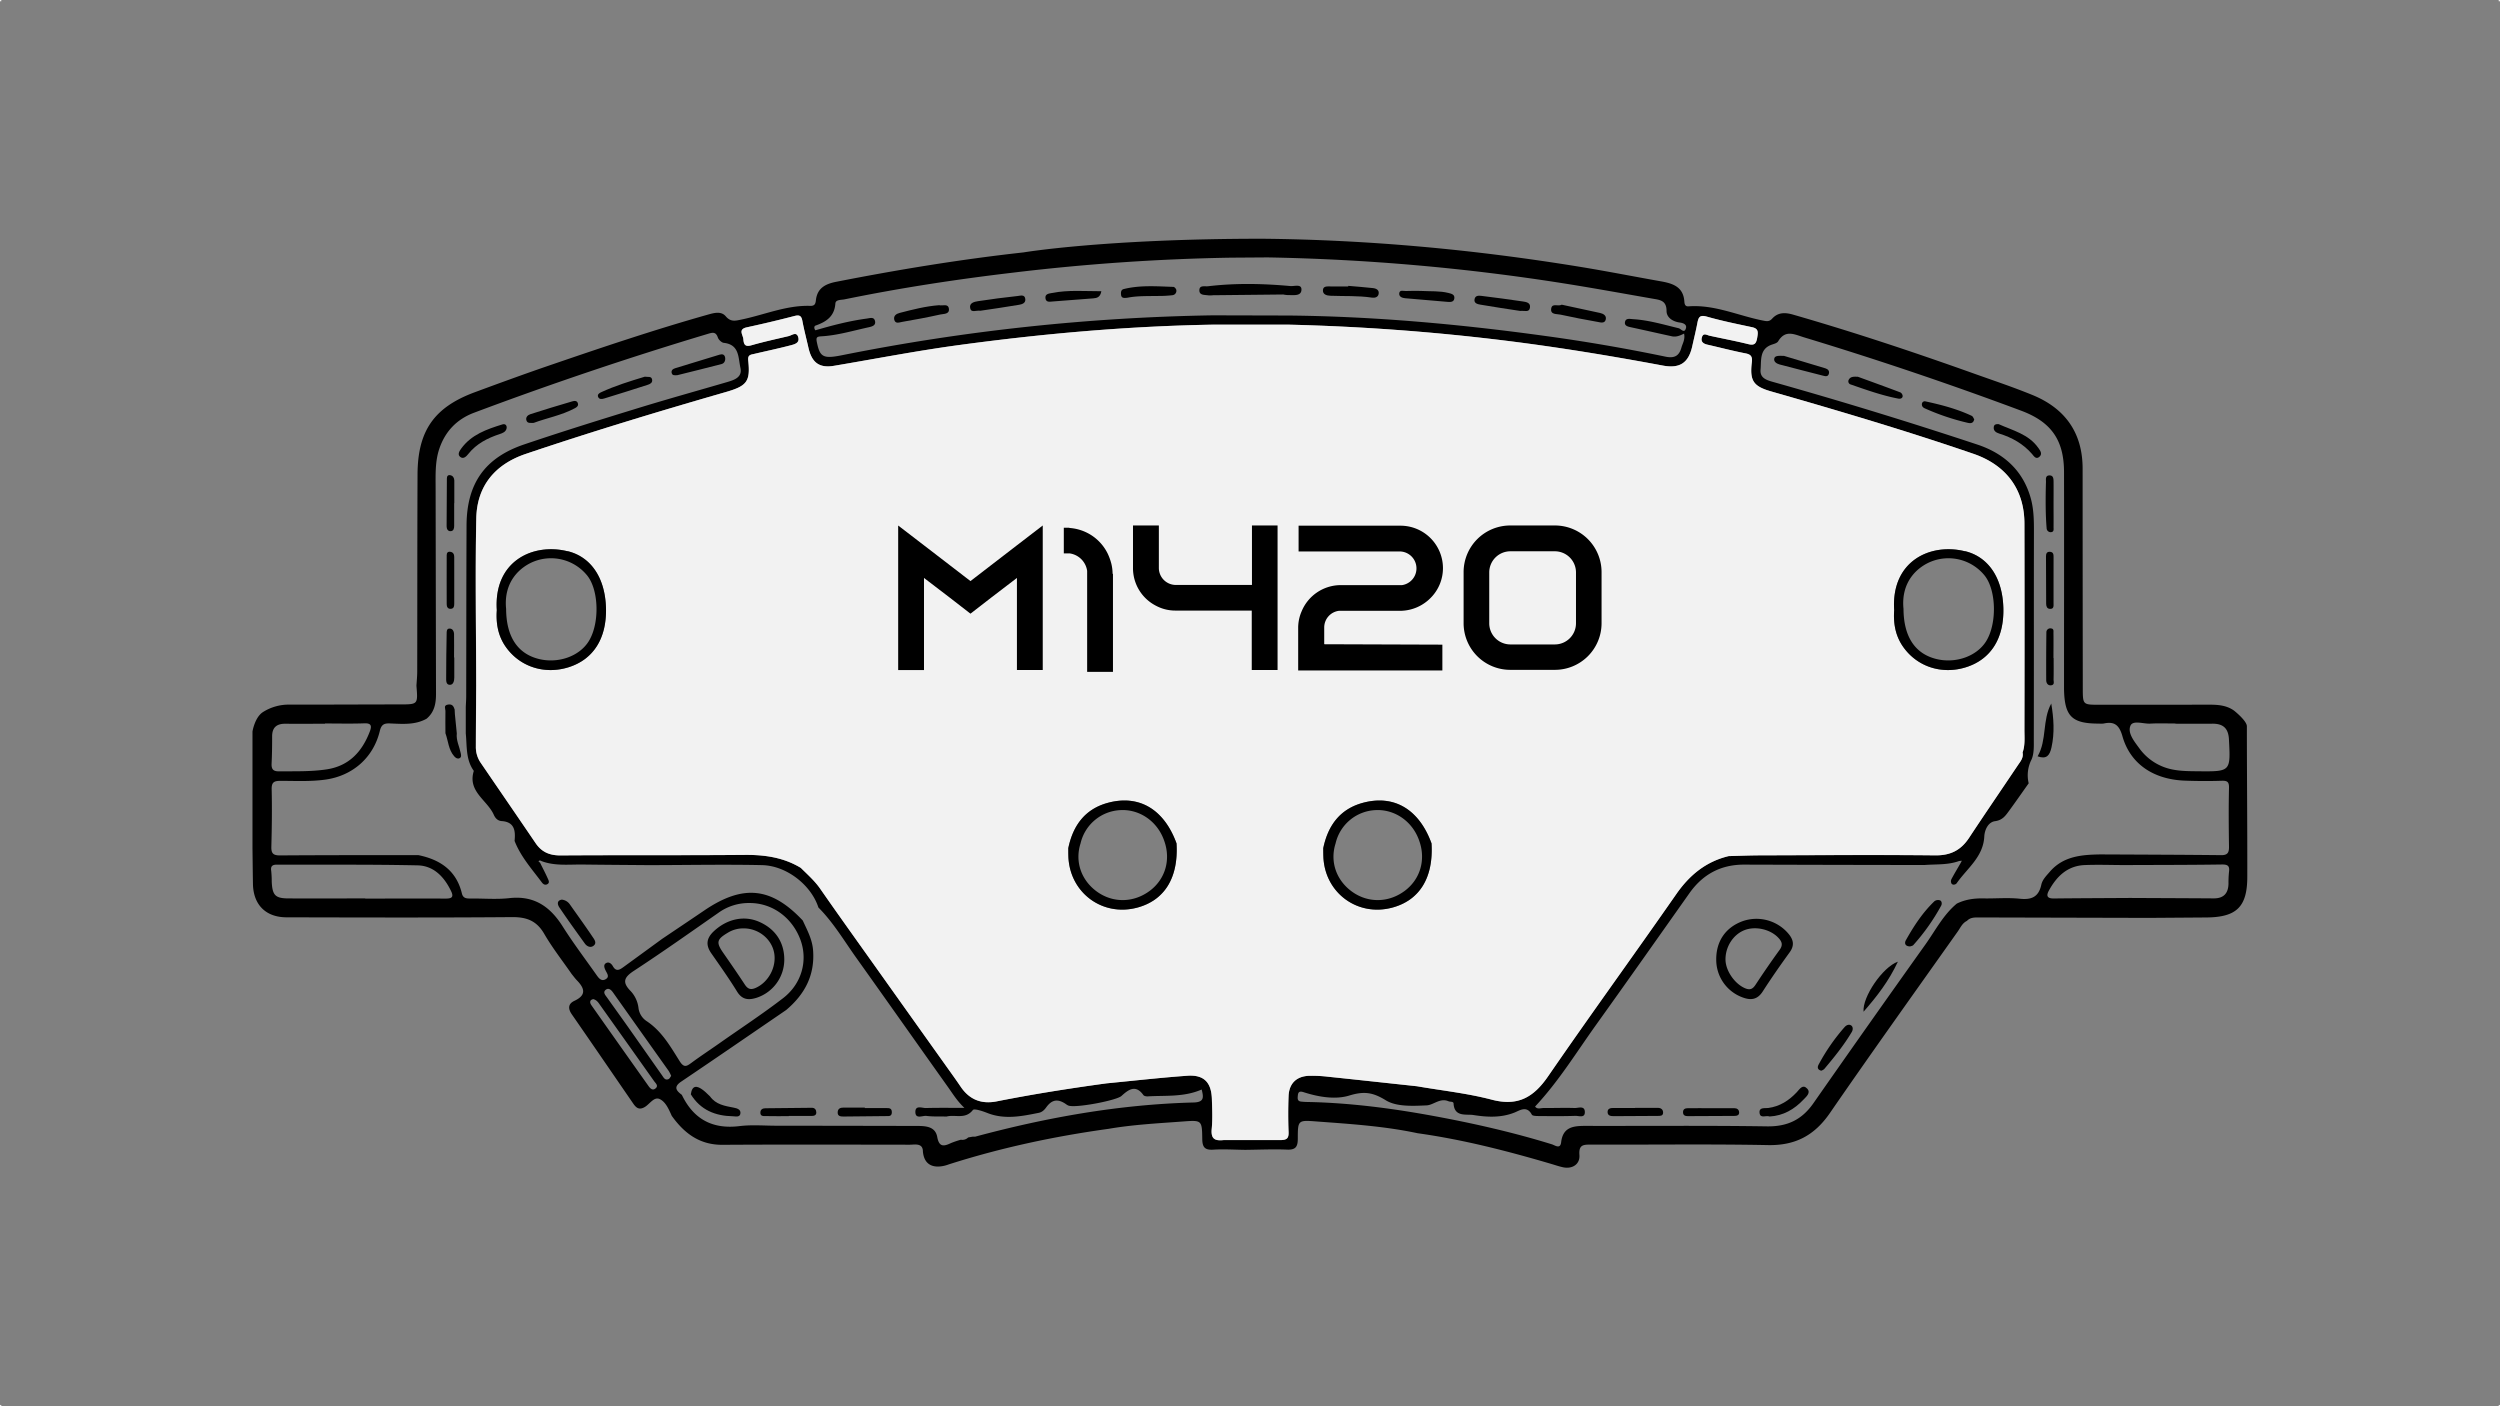 <svg xmlns="http://www.w3.org/2000/svg" viewBox="0 0 1920 1080"><rect x="0" y="0" width="1920" height="1080" fill="#808080" stroke="none"/><defs><style>.cls-1{fill:#f2f2f2;}</style></defs><g id="Capa_2" data-name="Capa 2"><g id="Capa_1-2" data-name="Capa 1"><path d="M991,219.69c-21.05-1.91-42.12-2.37-63.17.15-2.54.31-6.51-1-6.71,2.84-.22,4.25,4,3.7,6.85,4.15a19.58,19.58,0,0,0,3.66-.09l53.9-.57a20.49,20.49,0,0,0,4.55.46c3.88,0,9.48.81,9.41-4.41C999.4,217.94,994,220,991,219.69Zm0,0c-21.05-1.91-42.12-2.37-63.17.15-2.54.31-6.51-1-6.71,2.84-.22,4.25,4,3.7,6.85,4.15a19.58,19.58,0,0,0,3.66-.09l53.9-.57a20.49,20.49,0,0,0,4.55.46c3.88,0,9.48.81,9.41-4.41C999.4,217.94,994,220,991,219.69ZM1725.6,557.78c0-4.24-9.82-12-9.82-12-5.72-4.13-12.46-4.61-19.27-4.59q-42.23.08-84.45.05c-12.37,0-12.46,0-12.48-12.45q-.11-84.44-.13-168.87c0-27.59-13.46-46.31-38.59-56.59-14.39-5.88-29.16-10.84-43.82-16.06-46.25-16.52-92.82-32.08-140-45.65-6.12-1.77-11.54-1.82-16,3.07-2.29,2.53-4.31,2.05-7.25,1.47-19-3.77-37.08-12.39-57.08-10.88-2.65.2-3-2-3.12-3.62-.74-11.5-9-14-18.19-15.63-20.74-3.69-41.41-7.75-62.19-11.15-80.68-13.17-161.88-20.74-243.68-21.53-121,0-183.49,10.5-183.49,10.5-48.31,5.33-96.2,13.23-143.88,22.58-8.21,1.62-14.49,4.81-15.54,14.07-.29,2.59-.77,4.52-4.31,4.41-18.34-.57-35.15,6.82-52.67,10.46-4.54.93-8.34,2.2-12.24-2.43-3.51-4.15-8.87-2.68-13.76-1.3-41.15,11.61-81.64,25.27-122,39.11-19.07,6.54-38,13.46-56.88,20.44-31.26,11.54-43.94,29.53-44.09,63.09-.22,50.46-.14,100.95-.24,151.43,0,3.64-.38,7.29-.6,10.93C321,541,321,540.94,307.36,541c-28.28,0-56.55.19-84.82.15a36.91,36.91,0,0,0-20.63,5.75c-6.28,4.06-8,14.9-8,14.9v89.67c.11,9.15.2,18.29.36,27.44.3,15.87,9.79,25.56,25.8,25.59,57.72.13,115.44.32,173.16-.16,11.22-.09,18.9,2.79,24.71,12.8,6.24,10.77,14,20.63,21.1,30.9,1.34,1.62,2.56,3.33,4,4.83,5.91,6.06,7.57,11.36-1.88,15.76-5,2.36-5,6.12-1.93,10.49,15.75,22.71,31.34,45.53,47,68.29,2.23,3.23,4.49,5.42,9,2.75,3.76-2.26,7.07-8.08,11.37-6.1,4.68,2.15,7.05,7.92,9.31,12.9,9.57,13.37,21.35,22.36,38.95,22.25,48-.3,96-.13,143.93-.08,3.64,0,10-1.56,10,5.22,1.61,17.51,19.78,9.92,19.78,9.92,40.09-12.8,81.09-21.57,122.75-27.32,19-3.27,38.2-4.24,57.38-5.67,14.21-1.05,14.47-1,14.64,13.35.07,6.12,1.7,8.73,8.34,8.31,8.21-.52,16.48.05,24.71.14,10.69-.11,21.42-.62,32.07-.18,6.69.29,8.25-2.3,8.25-8.45,0-14.37.22-14.24,14.7-13.15,25.88,1.92,51.78,3.58,77.24,9,34.8,4.87,68.73,13.58,102.37,23.48,3.21.94,6.39,2.07,9.68,2.74,7,1.37,12.84-2.47,12.3-9.48-.62-8,3.11-8,9-8,45.25.19,90.51-.51,135.74.39,21.15.42,35.81-7.46,47.66-24.67,32.24-46.78,65.32-93,98.13-139.35,2.08-2.92,3.53-6.5,7.09-8.17,2.3-2.5,5.33-2.65,8.4-2.65l131.4.34,44-.32c23.37-.16,31.54-8.19,31.5-31.43C1726,633.67,1725.6,597.24,1725.6,557.78ZM626.23,250.09c8.25-2.9,14.64-7,15.34-17,.2-3.1,4.5-2.66,7-3.18,42.8-8.76,86-15.39,129.33-20.5a1623.16,1623.16,0,0,1,167.39-11.52l28.29-.2a1644.78,1644.78,0,0,1,227.27,19.93c22.89,3.62,45.7,7.79,68.56,11.78,5.34.94,10.52,1.3,10.5,9.44,0,5,4.74,8.16,10.22,8.87,2.5.33,5.53,1.44,4.68,4.36-1.25,4.33-3.75.48-5.6,0-11.56-2.75-23-6.24-34.94-6.94-2.32-.13-5.59-1.05-6.25,2.06s2.26,3.65,4.78,4.2c10.41,2.25,20.81,4.62,31.23,6.89,3.12.68,6-.4,9.35-2.09.92,4.57-1.12,7.48-2,10.62-1.72,6.37-5.23,8.56-12.23,7.11q-46.62-9.7-93.84-16.11c-64.88-8.91-130-14.83-195.52-15.49l-58.21-.15a1580.68,1580.68,0,0,0-284.88,30.63c-14.6,2.94-17,1.45-19.36-10-.84-4,.28-4.33,3.88-4.53,12.21-.76,24-4.34,35.86-6.91,2.86-.63,5.87-1.51,4.86-5.07-.88-3.11-3.93-1.93-6.3-1.62-13.5,1.8-26.62,5.26-39.42,9C624.93,252.06,625.35,250.4,626.23,250.09ZM209,565.52c0-7.06,3.69-9.78,10.38-9.69,10.06.13,20.15,0,30.22,0v-.2c10.08,0,20.17.27,30.24-.11,5.29-.22,5.75,2,4.28,6-5.88,15.6-15.9,26.68-33.13,29.34-12.12,1.85-24.37,1.41-36.59,1.54-4.37.06-6-1.45-5.82-5.82C208.93,579.55,209,572.53,209,565.52Zm132.82,124.6c-20.45-.14-40.9,0-61.34,0v-.13c-19.53,0-39.06.07-58.59,0-10.49,0-12.71-2.33-13.2-12.88a77.41,77.41,0,0,0-.39-8.21c-.59-3.69.88-4.87,4.39-4.85,36,.15,72-.24,108,.55,12.22.26,20.3,8.58,25.59,19.46C348.91,689.3,346.69,690.16,341.84,690.12ZM503.68,835.71c-2.55,2.37-4.5,0-5.89-2q-21.66-30.54-43.21-61.14c-.9-1.27-1.8-2.61-1-4.13.33-.63,1.4-.87,1.91-1.14,3,.7,4.19,2.94,5.59,4.88q20.64,29,41.17,58C503.39,831.82,505.83,833.71,503.68,835.71Zm9.74-6.94c-2.68,1.12-3.73-1.14-4.92-2.85q-12.9-18.36-25.8-36.69c-5.45-7.73-11-15.39-16.47-23.11-1.38-1.93-3.61-4.2-.7-6.19,2-1.34,3.87.31,5.23,2.24q21.42,30.26,42.88,60.42a26.44,26.44,0,0,1,1.82,3.72C514.83,827.1,514.32,828.4,513.42,828.77Zm-16.94-44.63a14.14,14.14,0,0,1-6.1-9.88,23,23,0,0,0-6-13.08c-6.78-6.87-5.13-10.64,2.61-15.69C508.9,731.16,530.28,716,551.8,701a39.82,39.82,0,0,1,24-7.48c17.32,0,32.59,11.12,38.91,28.17,5.88,15.85,1.14,33.87-13.43,45C585.28,779,568.44,790,552,801.6c-7,4.9-14.13,9.6-21,14.67-3.76,2.8-5.78,3.88-9.07-1.35C514.83,803.62,508.17,791.81,496.48,784.14Zm420.27,62.57c-57,1.47-112.74,11.43-167.69,26.22a8.46,8.46,0,0,1-1.82,0c-1.23.2-2.46.42-3.69.64a6.17,6.17,0,0,1-5.55,1.73,65.11,65.11,0,0,0-7.7,2.6c-5.49,2.63-9.07,3.16-10.5-4.7-1.47-8-8.64-8.45-15.27-8.47q-54.06-.13-108.13-.18c-9.46,0-19-.85-28.38.29-20.84,2.58-35.39-5.31-44.37-24-4.3-3.21-6.59-6.06-.44-10.19,26.95-18.17,53.72-36.6,80.56-54.95,14.21-12,22.13-26.63,20.68-45.89-.64-8.48-4.55-15.48-7.92-22.85-24.19-25.72-45.85-27.92-75.63-7.73-10.78,7.33-21.6,14.56-32.4,21.84Q493.76,731.82,479,742.57c-2.84,2.06-5.71,4.08-8.26-.44-1.14-2-3-3.65-5.18-2.52-2.37,1.25-1.4,3.77-.5,5.64,1.18,2.45,3.43,5.07-.17,6.93-3.12,1.62-5.08-1-6.68-3.27-8.78-12.46-18-24.64-26.14-37.51-9.67-15.27-22-23.76-40.9-21.63-9.66,1.09-19.53.21-29.28.3-3.16,0-6.17.18-7.15-3.86-4.24-17.65-16.68-26.05-33.49-29.48-35.43,0-70.87,0-106.31.23-5.43,0-6.67-1.8-6.54-6.85.39-14.64.57-29.32.24-44-.11-5.49,2-6.41,6.8-6.41,11.59,0,23.22.66,34.77-1,20.69-3,36.56-16.84,41.49-37.31,1.24-5.27,3.65-6,8.21-5.77,9.39.39,18.94,1.23,27.68-3.63,6-5,7.26-11.65,7.26-18.94q-.16-78.9-.3-157.83c0-10.39-.51-20.9,2.94-30.86C342,331.27,350.8,322,364,317q88.74-33.31,179.5-60.55c3.7-1.11,6.23-1.88,7.83,2.79.59,1.73,2.88,3.88,4.59,4.08,12.07,1.3,11,11.48,12.73,19.14,1.62,7.07-4.35,9.24-9.84,10.86-23.11,6.76-46.32,13.2-69.32,20.28-29.13,8.94-58.25,18-87.09,27.77-30.22,10.29-43.94,30.15-44.09,62.17-.18,43.74-.17,87.5-.26,131.24,0,2.74-.22,5.49-.33,8.23,0,3.09,0,6.15,0,9.24,0,3.64,0,7.29,0,11,1,9.83-.11,20.12,6.18,28.8-5,15.82,10.38,22.44,15.35,33.73,1,2.23,2.72,4.58,6.09,4.82,9.86.66,10.65,7.49,9.86,15.21,4.7,12.1,13.3,21.62,20.89,31.81.9,1.22,2.22,2.3,3.87,1.62,2.59-1.06,1.35-3.18.7-4.63-1.8-4.08-3.91-8-5.89-12.05a10.6,10.6,0,0,1-1.2-1c.63-1,1.47-.76,2.3-.24,10.27,3.89,21,2.52,31.56,2.64,16.7.22,33.4.32,50.11.46,29.23,0,58.48-.64,87.69,0,19,.43,37.78,15.42,43.31,32.54,11.61,11.63,19.88,25.79,29.34,39,23.53,33,46.83,66.09,70.31,99.09,3.67,5.16,7,10.65,12.49,15.81-9.87,0-19.73-.16-29.58.11-2.88.08-8-2.37-8.1,2.81-.09,6.09,5.51,2.85,8.49,3.24,5.1.64,10.34.36,15.5.48,6.6-1.73,14.41,2.4,20.16-5,1-1.34,7.51.84,11.13,2.27,13.24,5.24,26.36,2.52,39.49-.12,2.41-.48,4.14-2,5.7-4.17,4.63-6.4,9.37-6.82,16-1.93.24.16.53.25.79.4,4.54,2.46,37.18-3.75,41-7.24,5.2-4.72,10.84-9.18,16.86-.69.56.75,2.21,1.06,3.31,1,13.78-.83,27.87.68,41.46-5.28C924.31,842.45,925.09,846.49,916.75,846.71Zm72.85-4.88q-.54,13.75,0,27.52c.18,4.79-1.2,6.11-6.08,6.23H939.64c-6.95.78-9.8-1.15-9.06-8.69s.35-15.26.11-22.89c-.4-12.82-6.19-18.75-18.89-17.83-20.68,1.48-41.31,3.85-62,5.84-28.27,3.84-56.43,8.3-84.43,13.85-11.61,2.28-20.91-1.32-27.63-11.32-4.23-6.26-8.71-12.38-13.08-18.55q-28.87-40.56-57.78-81.13c-12.36-17.39-24.78-34.75-37-52.3-4.22-6.1-9.7-10.89-14.86-16-13.24-8-27.7-10.11-43-10-47.11.42-94.23.07-141.33.4-8.5.08-14.7-2.49-19.42-9.47-14.07-20.73-28.29-41.36-42.4-62.06a21.34,21.34,0,0,1-3.45-12.18c0-15.58.17-31.18.26-46.75-.06-42.83-.81-85.67.07-128.47.52-24.89,14.46-41.5,38.06-49.45,50.8-17.16,102.13-32.67,153.64-47.53,16.13-4.66,18.9-8.1,17.14-24.27-.48-4.39,2-4.4,4.59-5,9.19-2.17,18.43-4.1,27.56-6.49,3-.79,7.53-1.69,6.28-6.22-1.3-4.78-4.9-1.53-7.48-.94-9.49,2.22-19.05,4.3-28.4,7-4.88,1.42-6-.48-6.28-4.67-.28-3.43-4.35-7.56,2.7-9.11q18.3-4,36.47-8.67c4-1.05,5.43-.13,6.17,3.84,1.28,6.87,3.1,13.65,4.63,20.48,2.55,11.32,8.21,15.84,19.58,13.93,31.87-5.36,63.62-11.54,95.67-15.89,65.18-8.86,130.58-14.64,196.39-15.74H989q83.91,2.08,167.17,12.3c40.6,5,80.87,11.67,121,19.16,13,2.41,19.63-2.16,22.46-14.93,1.32-5.95,2.79-11.87,3.93-17.86.81-4.26,1.82-6.37,7.2-4.83,11.41,3.25,23.08,5.64,34.69,8.1,5.12,1.1,4.76,3.82,4.06,8-.79,4.68-2.13,6.27-7,5-9.75-2.42-19.65-4.26-29.48-6.41-2.24-.49-4.87-2.53-6,1.18-1,3.42,1.06,4.94,4.19,5.66,9.79,2.22,19.49,4.79,29.32,6.7,4.4.85,5.32,2.72,4.83,6.85-1.73,14.22,1.17,18.47,14.93,22.4,52.08,14.91,104,30.29,155.27,47.89,25.06,8.62,39.07,27.21,39.15,53.48q.27,79.34,0,158.68c0,5.77.6,11.65-1.42,17.25.87,4.12-1.76,7-3.76,10-12.42,18.52-25,36.89-37.3,55.5-6.28,9.53-14.25,13.63-26,13.5-44.62-.5-89.26-.15-133.9,0-8.25,0-16.48.37-24.73.57-17.49,4.21-30.11,14.59-40.32,29.28-32.61,46.83-66.17,93-98.5,140-11.06,16.07-23.23,23-43.1,17.8-18.78-4.94-38.32-7-57.54-10.33-22.76-2.44-45.54-4.94-68.32-7.31a103.88,103.88,0,0,0-14.64-.7C995.56,826.62,990,832.15,989.6,841.83Zm561.81-151.58c-9.33-1-18.84-.09-28.27-.27-7.11-.13-13.9.82-20.32,4-10.39,8.62-16.42,20.61-24.06,31.32q-43.32,60.79-86.07,122c-8.85,12.68-20,18-35.69,17.75-46.46-.72-93-.24-139.43-.37-9.25,0-17.25.86-18.61,12.58-.65,5.61-4.85,2.26-7.08,1.58-30.05-9.29-60.67-16.22-91.59-21.9-31.58-5.78-63.36-9.92-95.51-10.61-1.84,0-3.68-.11-5.49-.3-3.16-.33-2.74-2.66-2.54-4.81.28-2.92,1.69-3.29,4.37-2.44,11.5,3.71,24.38,5.87,35.05,2.62,11.34-3.47,18.06-2.59,28.13,3.62,8.23,5.07,20.79,4.37,31.32,3.91,5.35-.23,10.34-6,16.88-3.14,1.31.55,3.75,0,3.84,1.69.59,10.64,9.68,8,15.21,8.86,10.46,1.65,21.13,2.26,31.62-1.91,3.95-1.58,9.41-5.62,13.26,1.6.66,1.24,4.52,1.08,6.89,1.1,8.88.09,17.75.16,26.6-.15,2.58-.07,7.24,1.89,7.24-2.81,0-5.38-5-3.12-7.84-3.21-7.94-.28-15.89.07-23.85,0-2.24,0-4.88,1.22-6.52-1.14,18.06-19.27,31.73-41.64,46.94-62.88,24-33.51,47.74-67.23,71.55-100.91,10.25-14.51,24-22,41.94-22q69.25.23,138.52.31c8.91-.71,18,.08,26.65-3.06l2.15-.26c-.29.55-.57,1.12-.86,1.67-2.41,4.19-4.91,8.3-7.17,12.57a3.74,3.74,0,0,0,.13,3.38c1.14,1.45,3.31.6,3.93-.3,7.92-11.42,20.39-20.11,21.2-35.86.28-5.34,3.09-11.13,8.25-11.81,6-.81,8.25-4.52,11.06-8.32,5-6.83,9.86-13.85,14.79-20.78a26.45,26.45,0,0,1,2.11-18.09c2.15-4.67,1.82-10.69,1.82-16.13.11-51.37,0-102.73.09-154.09,0-10.11.33-20.32-2.29-30.08-5.83-21.56-20.54-34.92-41.27-41.79Q1441.29,315.8,1363,293.7c-5.64-1.58-11.54-2.94-10.88-9.88s-1-15.87,8.69-19.16c1.73-.57,4-1.18,4.8-2.5,5.62-9.39,12.69-5.23,20.15-3q84,25.46,166.33,56.19c23.15,8.6,33,22.47,33.08,47,.11,53.5,0,107,0,160.5,0,2.14,0,4.28,0,6.42.39,20.92,6,26.5,26.88,26.45a17.08,17.08,0,0,0,3.65-.06c8.32-1.83,11.93,1.36,14.33,9.78,6,21.14,23.68,33.17,47.86,34.09q14.22.55,28.43.1c4.39-.13,5.66.95,5.55,5.58-.35,15-.22,30,0,44.93.07,4.54-.94,6.67-6,6.62-30.86-.33-61.74-.41-92.62-.57-14.51.22-28.7,1.27-39.11,13.45-2.57,3-5.55,5.89-6.41,9.82C1565.76,688.64,1560.47,691.19,1551.41,690.25Zm160.47-20.65a79.88,79.88,0,0,0-.4,9.17c-.19,7.42-3.8,11.24-11.41,11.19-21.42-.15-42.82-.22-64.22-.33-19.51.13-39,.18-58.51.4-4.95.06-6.07-1.89-3.83-6,6-11,14.32-19.14,27.6-19.66,10.32-.42,20.7,0,31,0,24.79-.11,49.55-.07,74.33-.44C1711.13,663.85,1712.47,665.23,1711.88,669.6Zm-23.44-77.26c-9.15-.1-18.37,0-27.11-3.44a41.06,41.06,0,0,1-18.52-14.47c-3.79-5.17-9-11.52-6.6-17.13,1.93-4.4,9.94-1.25,15.21-1.56,6.4-.36,12.85-.09,19.27-.09v.15c9.48,0,19,.05,28.44,0,8.18-.07,12.26,3.47,12.7,12C1713.11,592.54,1713.28,592.58,1688.44,592.34ZM928,226.83a19.58,19.58,0,0,0,3.66-.09l53.9-.57a20.49,20.49,0,0,0,4.55.46c3.88,0,9.48.81,9.41-4.41-.07-4.28-5.46-2.26-8.49-2.53-21.05-1.91-42.12-2.37-63.17.15-2.54.31-6.51-1-6.71,2.84C920.88,226.93,925.09,226.38,928,226.83Z"/><path class="cls-1" d="M1554.78,560.7q.13-79.34,0-158.68c-.08-26.27-14.09-44.86-39.15-53.48-51.25-17.6-103.19-33-155.27-47.89-13.76-3.93-16.66-8.18-14.93-22.4.49-4.13-.43-6-4.83-6.85-9.83-1.91-19.53-4.48-29.32-6.7-3.13-.72-5.22-2.24-4.19-5.66,1.1-3.71,3.73-1.67,6-1.18,9.83,2.15,19.73,4,29.48,6.41,4.91,1.24,6.25-.35,7-5,.7-4.21,1.06-6.93-4.06-8-11.61-2.46-23.28-4.85-34.69-8.1-5.38-1.54-6.39.57-7.2,4.83-1.14,6-2.61,11.91-3.93,17.86-2.83,12.77-9.5,17.34-22.46,14.93-40.18-7.49-80.45-14.12-121-19.16q-83.33-10.33-167.17-12.3H932.53c-65.81,1.1-131.21,6.88-196.39,15.74-32,4.35-63.8,10.53-95.67,15.89-11.37,1.91-17-2.61-19.58-13.93-1.53-6.83-3.35-13.61-4.63-20.48-.74-4-2.15-4.89-6.17-3.84q-18.14,4.74-36.47,8.67c-7,1.55-3,5.68-2.7,9.11.31,4.19,1.4,6.09,6.28,4.67,9.35-2.68,18.91-4.76,28.4-7,2.58-.59,6.18-3.84,7.48.94,1.25,4.53-3.25,5.43-6.28,6.22-9.13,2.39-18.37,4.32-27.56,6.49-2.57.61-5.07.62-4.59,5,1.76,16.17-1,19.61-17.14,24.27C506,315.91,454.67,331.42,403.87,348.58c-23.6,7.95-37.54,24.56-38.06,49.45-.88,42.8-.13,85.64-.07,128.47-.09,15.57-.22,31.17-.26,46.75a21.34,21.34,0,0,0,3.45,12.18c14.11,20.7,28.33,41.33,42.4,62.06,4.72,7,10.92,9.55,19.42,9.47,47.1-.33,94.22,0,141.33-.4,15.32-.13,29.78,1.93,43,10,5.16,5.14,10.64,9.93,14.86,16,12.18,17.55,24.6,34.91,37,52.3Q695.78,775.46,724.7,816c4.37,6.17,8.85,12.29,13.08,18.55,6.72,10,16,13.6,27.63,11.32,28-5.55,56.16-10,84.43-13.85,20.65-2,41.28-4.36,62-5.84,12.7-.92,18.49,5,18.89,17.83.24,7.63.62,15.33-.11,22.89s2.11,9.47,9.06,8.69h43.87c4.88-.12,6.26-1.44,6.08-6.23q-.52-13.76,0-27.52c.37-9.68,6-15.21,15.62-15.62a103.88,103.88,0,0,1,14.64.7c22.78,2.37,45.56,4.87,68.32,7.31,19.22,3.33,38.76,5.39,57.54,10.33,19.87,5.23,32-1.73,43.1-17.8,32.33-47,65.89-93.18,98.5-140,10.21-14.69,22.83-25.07,40.32-29.28,8.25-.2,16.48-.55,24.73-.57,44.64-.11,89.28-.46,133.9,0,11.78.13,19.75-4,26-13.5,12.26-18.61,24.88-37,37.3-55.5,2-3,4.63-5.86,3.76-10C1555.38,572.35,1554.78,566.47,1554.78,560.7ZM437.11,512.3c-19,6.17-38.56-.33-49.25-16.34-5.7-8.54-7-18.07-6.32-27.37-2.45-37.86,27.85-51.6,53.91-45.32.3.06.61.06.9.13,17.75,4.52,28.46,20.65,29,43.69S455.9,506.18,437.11,512.3ZM873.06,697.14c-26.67,6.93-51.58-11.72-52.54-39.37-.07-2.13,0-4.26-.07-6.39,3.62-17.4,12.82-30.13,30.62-34.87,23.94-6.37,43,5.16,52.5,31.21C905.17,674.12,894.37,691.59,873.06,697.14Zm195.83,0c-26.69,6.93-51.6-11.72-52.54-39.37-.07-2.13-.05-4.26-.09-6.39,3.64-17.4,12.84-30.13,30.64-34.87,23.94-6.37,43,5.16,52.51,31.21C1101,674.12,1090.2,691.59,1068.89,697.14ZM1510.3,512.3c-19,6.17-38.54-.33-49.23-16.34-5.72-8.54-7-18.07-6.34-27.37-2.44-37.86,27.85-51.6,53.92-45.32.31.06.62.06.92.13,17.72,4.52,28.45,20.65,29,43.69S1529.11,506.18,1510.3,512.3Z"/><path d="M436.35,423.4c-.29-.07-.6-.07-.9-.13-26.06-6.28-56.36,7.46-53.91,45.32-.65,9.3.62,18.83,6.32,27.37,10.69,16,30.25,22.51,49.25,16.34,18.79-6.12,28.86-22.2,28.29-45.21S454.1,427.92,436.35,423.4Zm15.55,69.46c-7.3,11.32-23.35,16.9-38.09,13.23-16.38-4.08-25-17.23-25.11-38.45-2.11-20.95,10.73-32.24,21.51-36.47a35.76,35.76,0,0,1,40.57,10.6C460.09,453,460.66,479.28,451.9,492.86Z"/><path d="M1509.57,423.4c-.3-.07-.61-.07-.92-.13-26.07-6.28-56.36,7.46-53.92,45.32-.64,9.3.62,18.83,6.34,27.37,10.69,16,30.24,22.51,49.23,16.34,18.81-6.12,28.86-22.2,28.29-45.21S1527.29,427.92,1509.57,423.4Zm15.54,69.46c-7.31,11.32-23.37,16.9-38.1,13.23-16.37-4.08-25-17.23-25.12-38.45-2.09-20.95,10.75-32.24,21.52-36.47a35.78,35.78,0,0,1,40.58,10.6C1533.28,453,1533.87,479.28,1525.11,492.86Z"/><path d="M1099.41,647.72c-9.48-26.05-28.57-37.58-52.51-31.21-17.8,4.74-27,17.47-30.64,34.87,0,2.13,0,4.26.09,6.39.94,27.65,25.85,46.3,52.54,39.37C1090.2,691.59,1101,674.12,1099.41,647.72ZM1079,684.06c-12.46,9.37-28.42,9.63-40.78.64-12.09-8.8-16.94-23.14-12.48-37a33,33,0,0,1,30.37-25.52c15.06-.9,28.84,8.71,33.91,23.66C1095.11,660.27,1090.84,675.11,1079,684.06Z"/><path d="M903.57,647.72c-9.47-26.05-28.56-37.58-52.5-31.21-17.8,4.74-27,17.47-30.62,34.87,0,2.13,0,4.26.07,6.39,1,27.65,25.87,46.3,52.54,39.37C894.37,691.59,905.17,674.12,903.57,647.72Zm-20.42,36.34c-12.48,9.37-28.42,9.63-40.8.64-12.09-8.8-16.94-23.14-12.48-37a33,33,0,0,1,30.39-25.52c15-.9,28.82,8.71,33.89,23.66C899.29,660.27,895,675.11,883.15,684.06Z"/><path d="M1318.07,737c-.11-14.1,7.14-24.7,20.15-29.5a32.17,32.17,0,0,1,35.52,9.84c3.74,4.6,4.46,8.83.75,14-7.15,9.86-14.14,19.87-20.72,30.11-4.16,6.46-9.27,6.93-15.7,4.47A30.74,30.74,0,0,1,1318.07,737Zm7.11.06c.12,8.7,7.39,18.91,15.4,22.06,3.52,1.39,5.55.36,7.57-2.67,6-9.12,12.21-18.17,18.63-27,2.79-3.86,1.68-6.46-1.22-9.45-6.26-6.47-17.75-9-26.19-5.49S1325.05,727.25,1325.18,737.08Z"/><path d="M1467.07,726.84c-3.78.06-4.71-2.35-3.35-4.76,6.1-10.87,12.89-21.3,22-30a4.73,4.73,0,0,1,4.15-.63c1.55.62,1.64,2.77,1,4a160.08,160.08,0,0,1-21.43,30.36C1468.83,726.46,1467.74,726.57,1467.07,726.84Z"/><path d="M1398.72,822.3c-3.25-.86-3-3-1.86-5a152.2,152.2,0,0,1,19.8-28.5c1.29-1.45,3.22-2.37,4.93-1.32s1.53,3.43.62,5c-6.08,10.28-13.59,19.52-21.27,28.62A7.63,7.63,0,0,1,1398.72,822.3Z"/><path d="M1359.06,857.47c-2.71-1.11-7.13,1.83-7.71-2.64-.61-4.71,4-3.53,6.66-3.89,8.91-1.2,15.89-5.72,21.9-12.1,2.17-2.31,4.49-6.43,7.93-2.86,3.12,3.23-.5,6.13-2.71,8.46C1378,852,1369.55,856.9,1359.06,857.47Z"/><path d="M1431.21,777c-1-11.35,14.67-34.32,26.37-38.44C1450.56,753.52,1441.84,764.79,1431.21,777Z"/><path d="M1314.5,851.08c5.79,0,11.59,0,17.38,0,2.19,0,3.65,1.1,3.78,3.13.15,2.44-1.83,2.8-3.77,2.81-11.89.07-23.78.16-35.67.17-1.92,0-3.66-.51-3.66-3s1.72-3.06,3.64-3.09c6.1-.08,12.2,0,18.3,0Z"/><path d="M1255.74,850.83h17.42c2.54,0,4.18,1.31,4.1,3.82s-2.41,2.36-4.14,2.37c-11.31.11-22.61.12-33.92.19-2.33,0-4.57-.43-4.58-3.19s2.34-3.11,4.62-3.1c5.5,0,11,0,16.5,0Z"/><path d="M1035.45,219.54c6.33.56,12.68,1,19,1.72,2.61.28,5,1.56,4.31,4.64-.52,2.45-3,3-5.15,2.67-10.56-1.59-21.19-1-31.79-1.43-2.75-.12-6-.84-5.81-4.33.18-3.28,3.41-2.79,5.76-2.83,4.55-.07,9.1,0,13.65,0Z"/><path d="M752.94,238.65c-3.4-.46-7.07,1.84-7.85-2-.82-4,3.12-4.9,6-5.34,10.17-1.57,20.4-2.89,30.63-4,2-.22,5.34-1.38,5.72,2.4.33,3.27-2.72,4-4.87,4.38C772.4,235.84,762.2,237.26,752.94,238.65Z"/><path d="M1199.44,234c9.78,2.11,19.62,4.17,29.43,6.36,2.51.56,5,2,4.38,4.89-.72,3.38-3.89,2.42-6.12,2-9.6-1.72-19.19-3.5-28.71-5.62-2.82-.64-8,.24-7.07-4.84C1192.14,232.56,1196.63,235.61,1199.44,234Z"/><path d="M721.23,234.39c2.66.7,7-1.55,7.53,2.76s-4.1,3.82-6.63,4.39c-9.73,2.18-19.55,4-29.38,5.69-2,.35-5.21,1.79-6-1.84-.6-2.93,1.66-4.41,4.15-5.06C700.91,237.75,710.88,235.16,721.23,234.39Z"/><path d="M866.13,228.61c-3,.41-4.86.38-5.15-2.11-.21-1.8-.16-3.94,2-4.49,12.6-3.16,25.42-2.09,38.19-1.68.81,0,2.09,1.45,2.24,2.37a3.39,3.39,0,0,1-2.85,4,88.12,88.12,0,0,1-10.91.6C881.48,227.43,873.24,227.19,866.13,228.61Z"/><path d="M1167.46,238.79c-9.56-1.48-20.07-3-30.52-4.82-2.09-.37-5.31-1-4.42-4.49.69-2.68,3.32-2.48,5.34-2.23,10.55,1.3,21.09,2.68,31.6,4.26,2.55.39,6.07.86,5.57,4.63C1174.47,240.3,1170.89,238.38,1167.46,238.79Z"/><path d="M1090.75,223.42c8.31.43,15-.09,21.6,1.56,2.5.63,5.09,1.2,4.55,4.4-.45,2.69-3,2.63-5.14,2.46q-16.32-1.34-32.64-2.8c-2.2-.2-4.66-1.12-4.52-3.55.18-3.19,3.21-1.92,5-2C1083.89,223.28,1088.15,223.42,1090.75,223.42Z"/><path d="M845.83,223.66c-.79,4.65-3.4,5.26-6.19,5.48-10.31.83-20.62,1.65-30.94,2.38-2.28.16-5.39,1-5.8-2.5-.38-3.29,2.55-3.56,5-4C820.39,222.54,832.93,223.68,845.83,223.66Z"/><path d="M1535,325.75c10.65,4.83,23,7.62,30.46,18.31,1.24,1.76,3.32,4.31,1,6.58-2.78,2.7-4.54-.47-5.87-2-6.81-7.84-15.4-12.61-25.18-15.65-2.31-.72-4.66-2.05-4.18-5.16C1531.47,326.05,1532.91,325.53,1535,325.75Z"/><path d="M1575.37,540.31c1.9,11.45,2.66,22.55.18,33.69-1.39,6.24-3.83,9.33-10.66,6.86C1572.16,568.38,1568.35,553,1575.37,540.31Z"/><path d="M1516.2,322c-.7,3.48-3.19,3.14-5.12,2.7a180.46,180.46,0,0,1-32.81-11.07c-1.54-.68-2.47-1.79-2.23-3.51a2.17,2.17,0,0,1,2.67-1.87c12.2,2.63,24.25,5.78,35.59,11.12C1515.23,319.82,1515.68,321.26,1516.2,322Z"/><path d="M1426.88,289.36c10.49,3.83,21.58,7.84,32.6,12a3.57,3.57,0,0,1,1.77,2.77c-.09,2-2,2.26-3.42,2-12.47-2.42-24.42-6.67-36.39-10.83a2.49,2.49,0,0,1-1.61-3.63C1421.2,289.07,1423.76,289.24,1426.88,289.36Z"/><path d="M1370.1,273.31c9.15,2.74,20.49,6.09,31.8,9.57,1.79.55,3.3,1.87,2.69,4.1-.67,2.44-2.52,2.06-4.39,1.57-11.15-2.88-22.31-5.68-33.44-8.63-2.07-.56-4.46-1.9-4.19-4.22C1362.88,273.09,1365.57,273.19,1370.1,273.31Z"/><path d="M1577.12,445.87c0,5.76.07,11.53,0,17.29,0,2,.46,4.7-2.9,4.45-2.3-.18-2.75-2.17-2.77-4q-.15-18.19-.13-36.4c0-1.89.57-3.64,3.13-3.42s2.68,2.07,2.69,3.89C1577.16,433.73,1577.12,439.8,1577.12,445.87Z"/><path d="M1577.13,387.62c0,5.78.07,11.56,0,17.34,0,1.34.44,3.31-1.57,3.7a3.12,3.12,0,0,1-3.75-3c-.46-5.44-.65-10.91-.72-16.37-.07-6.39,0-12.78.22-19.16,0-1.95-.57-4.84,2.42-5,3.48-.21,3.37,2.84,3.41,5.21C1577.19,376.06,1577.13,381.84,1577.13,387.62Z"/><path d="M1577.2,505.39c0,5.49.08,11-.06,16.48,0,1.59.94,4-1.71,4.42s-3.93-1.67-3.94-3.95q-.1-18.32.13-36.61a3,3,0,0,1,3.66-3.09c2.22.25,1.76,2.17,1.78,3.51.1,6.41,0,12.82,0,19.24Z"/><path d="M530.55,840.44c1-7.25,4.77-6.8,9.43-3.25,1.9,1.45,3.55,3.22,5.32,4.85,4.48,6.28,11.43,7.33,18.27,8.65,2.47.47,5.31,1.32,5.1,4.19-.25,3.52-3.76,2.44-5.81,2.41C549.34,857.06,538,852.49,530.55,840.44Z"/><path d="M664.18,851c5.48,0,11,0,16.45,0,2.31,0,4.26,0,4.31,3.16,0,3.38-2.38,3-4.41,3q-16.46.24-32.91.34c-2.25,0-4.44-.33-4.28-3.36.14-2.7,2-3.52,4.39-3.51h16.45Z"/><path d="M605.8,857.2c-5.8,0-11.6.09-17.39-.05-1.94,0-4.69.4-4.43-3,.17-2.27,2-3,3.86-3,11.89-.18,23.79-.25,35.68-.37,2.33,0,3.31,1.55,3.4,3.44.11,2.4-1.73,2.84-3.74,2.83-5.79,0-11.59,0-17.38,0Z"/><path d="M349.16,544.86l.2,3.74,1.46,14.63c-.61,5.37,2,10.08,3,15.12.29,1.44.78,3.2-1,4-1.62.68-2.95-.37-4-1.54-4.44-5-4.55-11.77-6.73-17.69,0-5.73-.13-11.47,0-17.19,0-1.73-1.69-4.26,2-4.83C347.31,540.56,348.38,542.38,349.16,544.86Z"/><path d="M389.11,328.8c-.52,2.92-3.15,3.84-5.25,4.53-9.4,3.11-17.9,7.38-24.23,15.34-1.4,1.76-3.65,4.19-6.1,2.3s-.73-4.52.68-6.46c7.8-10.75,19.62-14.83,31.55-18.54C388.14,325.23,389.35,326.73,389.11,328.8Z"/><path d="M495.22,289.3c2.47.44,5.17-.68,5.63,2.4.32,2.16-1.4,3.19-3.22,3.77-11.21,3.58-22.41,7.19-33.67,10.59-1.48.44-3.81.93-4.64-1.33-.67-1.81.92-2.83,2.23-3.44C472.56,296.2,484.11,292.67,495.22,289.3Z"/><path d="M520.11,288.16c-1.73,0-3.51.43-4.16-1.38-.81-2.28.88-3.5,2.63-4,11.31-3.53,22.67-6.92,34-10.38,2.07-.63,3.78-.27,4.27,1.95s-.35,4.61-2.62,5.22C542.82,282.57,531.33,285.35,520.11,288.16Z"/><path d="M409.87,324.78c-2.6,0-4.73.45-5.51-1.73-.93-2.6,1-4.31,2.94-4.94,10.67-3.46,21.41-6.69,32.17-9.85,1.62-.48,3.82-.78,4.4,1.72.41,1.76-.88,2.74-2.28,3.49C431.34,319,419.91,321,409.87,324.78Z"/><path d="M348.86,446.06c0,5.82,0,11.63,0,17.44,0,1.81-.1,3.87-2.59,4.07s-3.2-1.69-3.21-3.56c-.08-12.53,0-25.06,0-37.59,0-1.72.76-2.95,2.79-2.64,2.25.33,3,2,3,3.93C348.89,433.83,348.85,440,348.86,446.06Z"/><path d="M348.89,504.92c0,5.16,0,10.32,0,15.47,0,2.65-.76,5.55-3.36,5.56-3.2,0-2.86-3.53-2.87-5.72,0-11.23.15-22.45.37-33.67,0-1.65-.07-4.07,2.6-3.81,2.06.2,3,2.07,3.08,4,.12,6.07,0,12.14,0,18.21Z"/><path d="M348.81,386.44c0,5.81,0,11.62,0,17.42,0,1.92-.45,4-2.71,4.09S343,406.14,343,404.2c0-12.22.11-24.44.2-36.66,0-1.74.7-3,2.71-2.57s2.93,2.11,3,4c.07,5.81,0,11.61,0,17.42Z"/><path d="M431.46,690.92a8.55,8.55,0,0,1,6.29,3.81c5.79,8.22,11.7,16.36,17.3,24.71,1.37,2,3.77,5,.45,7.13-2.22,1.44-4.84.2-6.4-2-6.57-9.13-13.17-18.24-19.44-27.57C428.26,695,427.25,691.66,431.46,690.92Z"/><path d="M602.33,737.11a30.85,30.85,0,0,1-21.18,29.15c-5.9,1.88-11,1.82-15-4.6-6.21-10.12-13.12-19.82-19.91-29.57-4.43-6.37-3.66-11.62,2-16.92,10-9.33,22.94-12.29,34.53-7.33C595.42,713.25,602.4,723.71,602.33,737.11ZM570.92,713a22.63,22.63,0,0,0-12.11,3.43c-8.46,5.06-8.91,7.39-3.28,15.49s11.09,16,16.4,24.09c2.18,3.36,4.38,4.44,8.28,2.76,9.91-4.27,16.35-16.12,14.33-27S582.26,712.87,570.92,713Z"/><rect class="cls-1" x="1919" y="1079" width="1" height="1"/><rect class="cls-1" width="1" height="1"/><rect class="cls-1" y="1079" width="1" height="1"/><rect class="cls-1" x="1919" width="1" height="1"/></g><g id="Capa_3" data-name="Capa 3"><path d="M800.83,403.57v111H781V443.86L761.5,458.77,745.32,471.3l-16.18-12.53-19.51-14.91V514.6H689.8v-111l19.83,15.22,35.69,27.45L781,418.79Z"/><path d="M854.76,440.53V516H834.93V438.46A15.8,15.8,0,0,0,821.45,425H817V405.31h4.29v.16a35.55,35.55,0,0,1,13.48,3.65,35.17,35.17,0,0,1,16,16.18,42.55,42.55,0,0,1,2.7,7.45,33.53,33.53,0,0,1,1,8.09Z"/><path d="M981.17,403.57v111H961.34V468.92H902.81a31.42,31.42,0,0,1-14.91-3.65,32.41,32.41,0,0,1-17.76-29V403.57H890v32.67a13.06,13.06,0,0,0,13,13H961.5V403.57Z"/><path d="M1107.74,495.09v19.83H997V482.24a31.7,31.7,0,0,1,2.7-12.85,32.56,32.56,0,0,1,28.87-20h48.06a13,13,0,0,0-1.11-25.86h-78.2V403.73h78.2a32.62,32.62,0,0,1,32.67,32.67,32.33,32.33,0,0,1-9.35,22.68,33,33,0,0,1-22.37,10h-47.9A12.89,12.89,0,0,0,1017,481.92v12.85Z"/><path d="M1194.18,403.57A35.81,35.81,0,0,1,1230,439.42v39.17a35.81,35.81,0,0,1-35.84,35.85h-34.26a35.81,35.81,0,0,1-35.85-35.85V439.42a35.81,35.81,0,0,1,35.85-35.85Zm-34.26,19.82a16.25,16.25,0,0,0-16.18,16.18v39.18a16.25,16.25,0,0,0,16.18,16.18h34.26a16.25,16.25,0,0,0,16.18-16.18V439.57a16.25,16.25,0,0,0-16.18-16.18Z"/></g></g></svg>
